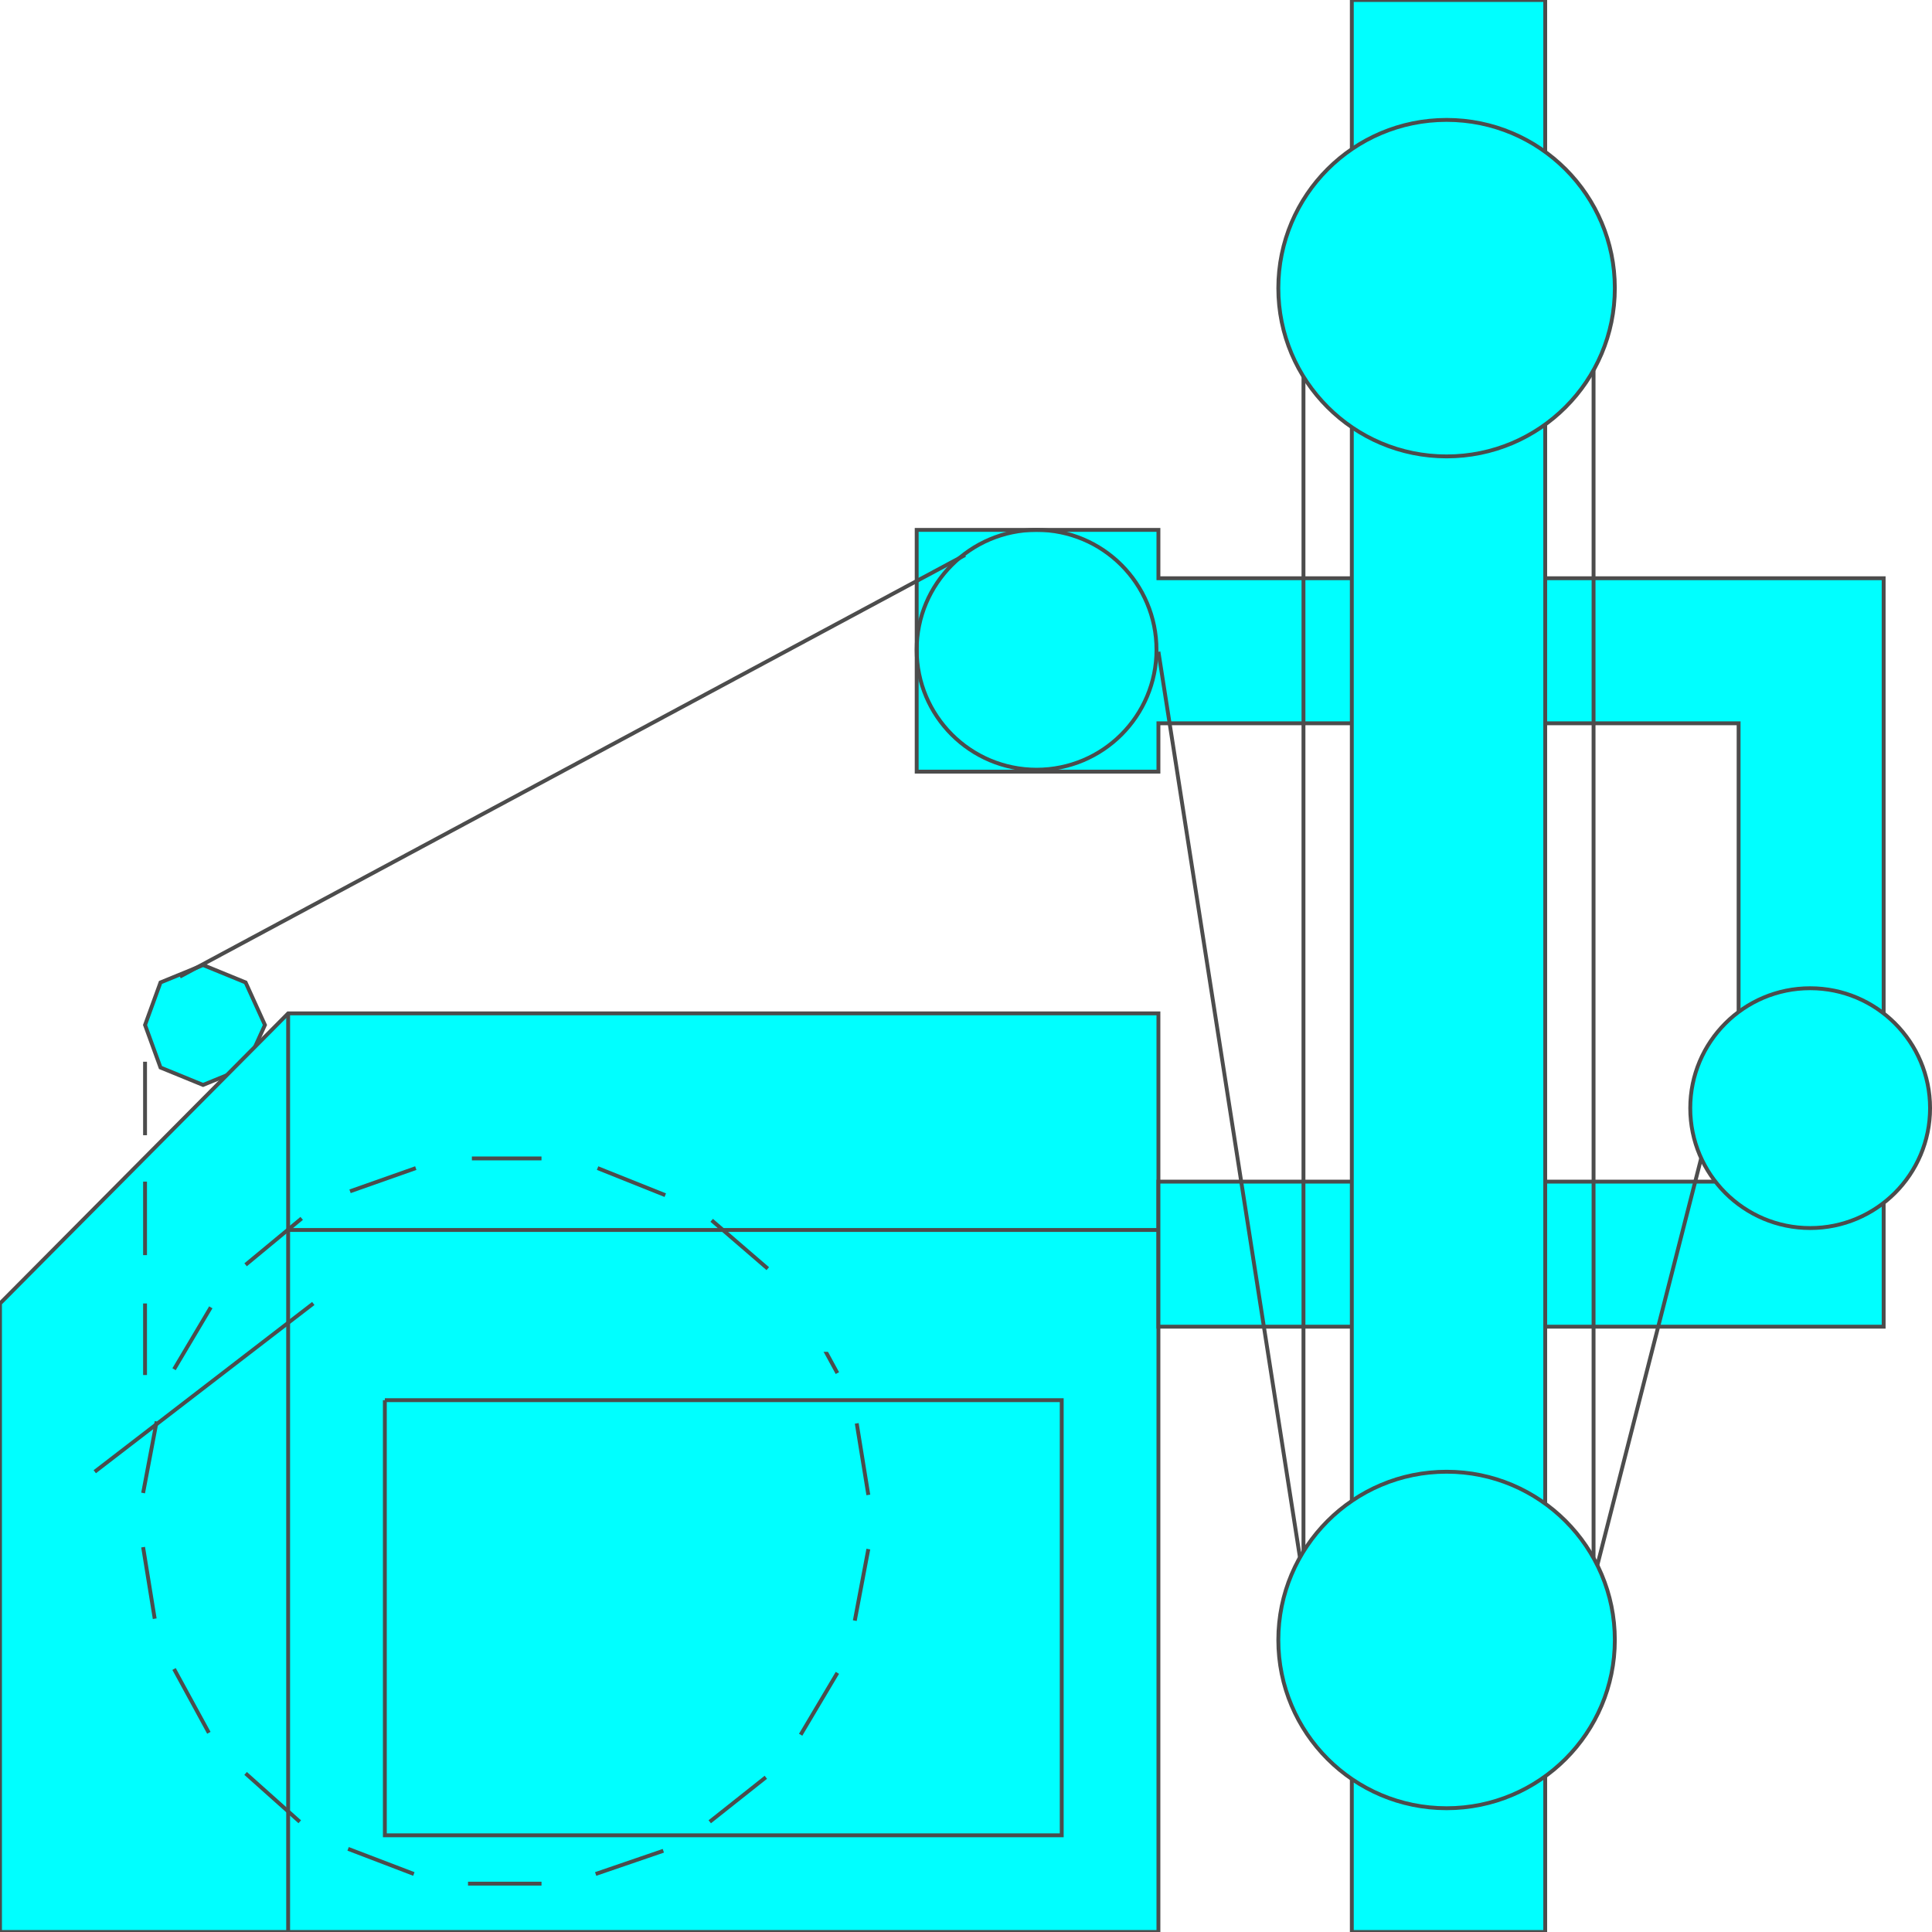 <!DOCTYPE svg PUBLIC "-//W3C//DTD SVG 20000303 Stylable//EN" "http://www.w3.org/TR/2000/03/WD-SVG-20000303/DTD/svg-20000303-stylable.dtd"><svg xmlns="http://www.w3.org/2000/svg" width="999px" height="999px" viewBox="0 0 999 999"><path style="fill:#0ff;stroke:#4c4c4c;stroke-width:2" d="M75,530 l8,-22 22,-9 22,9 10,22 -10,22 -22,9 -22,-9 -8,-22z" /><path style="fill:#0ff;stroke:#4c4c4c;stroke-width:2" d="M599,999 l0,-475 -450,0 -149,150 0,325 599,0z" /><path style="fill:#0ff;stroke:#4c4c4c;stroke-width:2" d="M599,611 l300,0 0,-237 -300,0 0,25 -125,0 0,-125 125,0 0,25 375,0 0,387 -375,0 0,-75z" /><circle style="fill:none;stroke:#4c4c4c;stroke-width:2" cx="536" cy="336" r="62" /><path style="fill:#0ff;stroke:#4c4c4c;stroke-width:2" d="M699,0 l100,0 0,999 -100,0 0,-999z" /><path style="fill:none;stroke:#4c4c4c;stroke-width:2" d="M75,587 l0,-38" /><path style="fill:none;stroke:#4c4c4c;stroke-width:2" d="M75,649 l0,-38" /><path style="fill:none;stroke:#4c4c4c;stroke-width:2" d="M75,711 l0,-37" /><path style="fill:none;stroke:#4c4c4c;stroke-width:2" d="M309,604 l35,14" /><path style="fill:none;stroke:#4c4c4c;stroke-width:2" d="M368,631 l29,25" /><path style="fill:none;stroke:#4c4c4c;stroke-width:2" d="M415,677 l18,33" /><path style="fill:none;stroke:#4c4c4c;stroke-width:2" d="M443,736 l6,37" /><path style="fill:none;stroke:#4c4c4c;stroke-width:2" d="M449,801 l-7,37" /><path style="fill:none;stroke:#4c4c4c;stroke-width:2" d="M433,865 l-19,32" /><path style="fill:none;stroke:#4c4c4c;stroke-width:2" d="M396,919 l-29,23" /><path style="fill:none;stroke:#4c4c4c;stroke-width:2" d="M343,957 l-35,12" /><path style="fill:none;stroke:#4c4c4c;stroke-width:2" d="M280,974 l-38,0" /><path style="fill:none;stroke:#4c4c4c;stroke-width:2" d="M214,969 l-34,-13" /><path style="fill:none;stroke:#4c4c4c;stroke-width:2" d="M155,942 l-28,-25" /><path style="fill:none;stroke:#4c4c4c;stroke-width:2" d="M108,896 l-18,-33" /><path style="fill:none;stroke:#4c4c4c;stroke-width:2" d="M80,837 l-6,-37" /><path style="fill:none;stroke:#4c4c4c;stroke-width:2" d="M74,772 l7,-37" /><path style="fill:none;stroke:#4c4c4c;stroke-width:2" d="M90,708 l19,-32" /><path style="fill:none;stroke:#4c4c4c;stroke-width:2" d="M127,654 l29,-24" /><path style="fill:none;stroke:#4c4c4c;stroke-width:2" d="M181,616 l34,-12" /><path style="fill:none;stroke:#4c4c4c;stroke-width:2" d="M244,599 l36,0" /><path style="fill:none;stroke:#4c4c4c;stroke-width:2" d="M149,636 l450,0" /><path style="fill:none;stroke:#4c4c4c;stroke-width:2" d="M149,524 l0,475" /><path style="fill:none;stroke:#4c4c4c;stroke-width:2" d="M49,761 l113,-87" /><path style="fill:none;stroke:#4c4c4c;stroke-width:2" d="M199,724 l350,0 0,225 -350,0 0,-225" /><path style="fill:#0ff" d="M574,674 l-37,0 0,25 37,0 0,-25z" /><path style="fill:#0ff" d="M512,674 l-38,0 0,25 38,0 0,-25z" /><path style="fill:#0ff" d="M449,674 l-38,0 0,25 38,0 0,-25z" /><path style="fill:#0ff" d="M924,374 l25,0 0,237 -25,0 0,-237z" /><path style="fill:none;stroke:#4c4c4c;stroke-width:2" d="M824,149 l0,668 62,-243" /><path style="fill:none;stroke:#4c4c4c;stroke-width:2" d="M599,337 l75,480 0,-668" /><path style="fill:none;stroke:#4c4c4c;stroke-width:2" d="M93,505 l406,-218" /><circle style="fill:#0ff;stroke:#4c4c4c;stroke-width:2" cx="936" cy="573" r="62" /><circle style="fill:#0ff;stroke:#4c4c4c;stroke-width:2" cx="748" cy="149" r="87" /><circle style="fill:#0ff;stroke:#4c4c4c;stroke-width:2" cx="748" cy="848" r="87" /><path style="fill:#0ff" d="M743,843 l12,0 0,12 -12,0 0,-12z" /><path style="fill:#0ff" d="M930,568 l12,0 0,12 -12,0 0,-12z" /><path style="fill:#0ff" d="M743,143 l12,0 0,12 -12,0 0,-12z" /><path style="fill:#0ff" d="M530,330 l13,0 0,13 -13,0 0,-13z" /><path style="fill:#0ff" d="M256,780 l12,0 0,12 -12,0 0,-12z" /></svg>